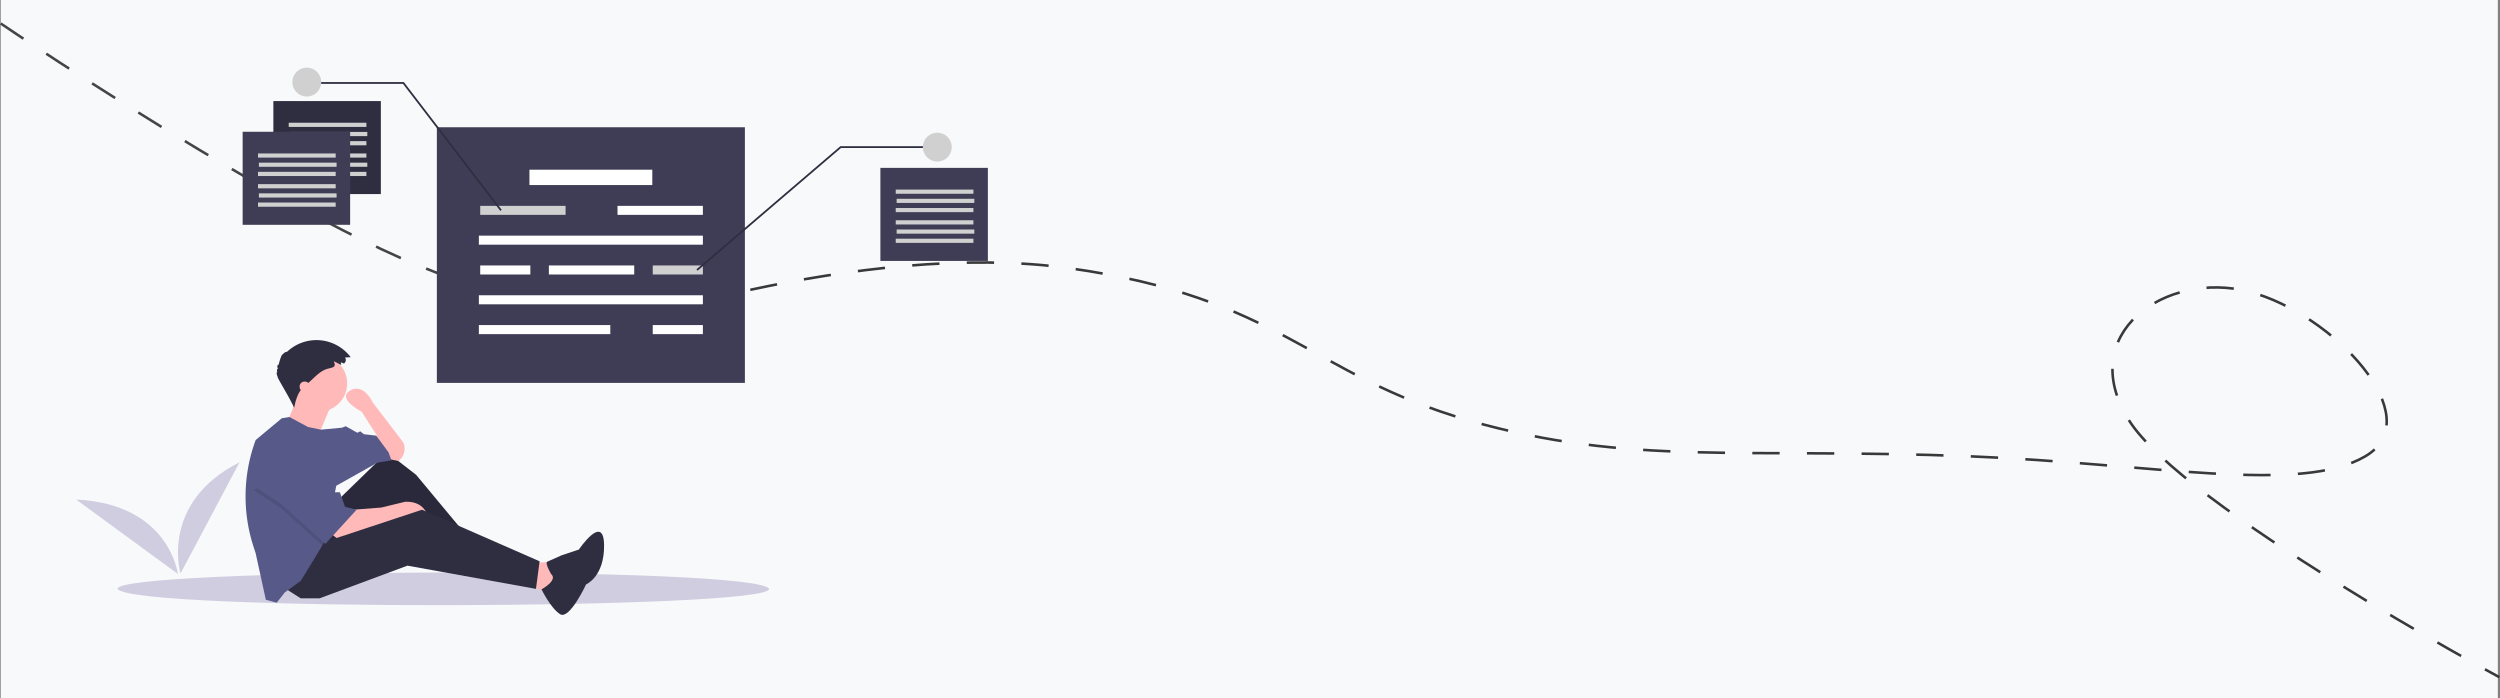 <svg xmlns="http://www.w3.org/2000/svg" width="1922.211" height="537" viewBox="0 0 1922.211 537">
    <rect x="0" y="0" width="1922.211" height="537" fill="#808080" stroke="none"/>
    <defs>
        <style>
            .cls-1{fill:#f8f9fa}.cls-2,.cls-3{fill:none;stroke-width:2px}.cls-2{stroke:#39393a;stroke-dasharray:21 21}.cls-3{stroke:#454545;stroke-dasharray:21}.cls-4{fill:#d0cde1}.cls-5{fill:#2f2e41}.cls-6{fill:#3f3d56}.cls-7{fill:#fff}.cls-8{fill:#d0d0d0}.cls-9{fill:#ffb9b9}.cls-10{opacity:.1}.cls-11{fill:#575a89}
        </style>
    </defs>
    <g id="Grupo_1024" data-name="Grupo 1024" transform="translate(.563 -1906)">
        <g id="Grupo_1017" data-name="Grupo 1017">
            <g id="Grupo_1016" data-name="Grupo 1016">
                <path id="Retângulo_525" d="M0 0h1920v537H0z" class="cls-1" data-name="Retângulo 525" transform="translate(0 1906)"/>
                <path id="Caminho_2996" d="M23118.842-6643s204.557-72.422 366.752-49.79 184.895 81.882 307.371 117.093 212.457 20.652 384.742 27.536c141.789 5.666 254.139 29.516 304.4 0s-24.893-109.763-89.209-126.535-134.6 32.424-92.447 99 284.723 197.386 284.723 197.386" class="cls-2" data-name="Caminho 2996" transform="translate(-22664 8805)"/>
                <path id="Caminho_2997" d="M22641-6889.937s281.186 191.24 377.549 203.245" class="cls-3" data-name="Caminho 2997" transform="translate(-22641 8814)"/>
                <g id="Grupo_971" data-name="Grupo 971" transform="translate(58 1958)">
                    <path id="Caminho_2978" d="M329.837 726.027c9.379 17.464 501.761 16 501.015 0-9.381-17.465-501.764-15.998-501.015 0z" class="cls-4" data-name="Caminho 2978" transform="translate(-298.016 -325.27)"/>
                    <path id="Retângulo_488" d="M0 0h82.651v71.538H0z" class="cls-5" data-name="Retângulo 488" transform="translate(151.615 25.698)"/>
                    <path id="Retângulo_489" d="M0 0h236.84v196.556H0z" class="cls-6" data-name="Retângulo 489" transform="translate(277.328 45.84)"/>
                    <path id="Retângulo_490" d="M0 0h94.458v11.807H0z" class="cls-7" data-name="Retângulo 490" transform="translate(348.519 78.483)"/>
                    <path id="Retângulo_491" d="M0 0h65.634v6.945H0z" class="cls-7" data-name="Retângulo 491" transform="translate(416.237 106.265)"/>
                    <path id="Retângulo_492" d="M0 0h65.634v6.945H0z" class="cls-7" data-name="Retângulo 492" transform="translate(363.452 152.105)"/>
                    <path id="Retângulo_493" d="M0 0h65.634v6.945H0z" class="cls-8" data-name="Retângulo 493" transform="translate(310.666 106.265)"/>
                    <path id="Retângulo_494" d="M0 0h59.731v3.215H0z" class="cls-8" data-name="Retângulo 494" transform="translate(163.422 65.982)"/>
                    <path id="Retângulo_495" d="M0 0h59.731v3.215H0z" class="cls-8" data-name="Retângulo 495" transform="translate(164.118 73.056)"/>
                    <path id="Retângulo_496" d="M0 0h59.731v3.215H0z" class="cls-8" data-name="Retângulo 496" transform="translate(163.422 80.13)"/>
                    <path id="Retângulo_497" d="M0 0h59.731v3.215H0z" class="cls-8" data-name="Retângulo 497" transform="translate(163.422 42.367)"/>
                    <path id="Retângulo_498" d="M0 0h59.731v3.215H0z" class="cls-8" data-name="Retângulo 498" transform="translate(164.118 49.441)"/>
                    <path id="Retângulo_499" d="M0 0h59.731v3.215H0z" class="cls-8" data-name="Retângulo 499" transform="translate(163.422 56.515)"/>
                    <path id="Retângulo_500" d="M0 0h82.651v71.538H0z" class="cls-6" data-name="Retângulo 500" transform="translate(128.001 49.313)"/>
                    <path id="Retângulo_501" d="M0 0h59.731v3.215H0z" class="cls-8" data-name="Retângulo 501" transform="translate(139.808 89.596)"/>
                    <path id="Retângulo_502" d="M0 0h59.731v3.215H0z" class="cls-8" data-name="Retângulo 502" transform="translate(140.503 96.67)"/>
                    <path id="Retângulo_503" d="M0 0h59.731v3.215H0z" class="cls-8" data-name="Retângulo 503" transform="translate(139.808 103.745)"/>
                    <path id="Retângulo_504" d="M0 0h59.731v3.215H0z" class="cls-8" data-name="Retângulo 504" transform="translate(139.808 65.982)"/>
                    <path id="Retângulo_505" d="M0 0h59.731v3.215H0z" class="cls-8" data-name="Retângulo 505" transform="translate(140.503 73.056)"/>
                    <path id="Retângulo_506" d="M0 0h59.731v3.215H0z" class="cls-8" data-name="Retângulo 506" transform="translate(139.808 80.13)"/>
                    <path id="Retângulo_507" d="M0 0h82.651v71.538H0z" class="cls-6" data-name="Retângulo 507" transform="translate(618.349 77.094)"/>
                    <path id="Retângulo_508" d="M0 0h59.731v3.215H0z" class="cls-8" data-name="Retângulo 508" transform="translate(630.156 117.378)"/>
                    <path id="Retângulo_509" d="M0 0h59.731v3.215H0z" class="cls-8" data-name="Retângulo 509" transform="translate(630.851 124.452)"/>
                    <path id="Retângulo_510" d="M0 0h59.731v3.215H0z" class="cls-8" data-name="Retângulo 510" transform="translate(630.156 131.526)"/>
                    <path id="Retângulo_511" d="M0 0h59.731v3.215H0z" class="cls-8" data-name="Retângulo 511" transform="translate(630.156 93.763)"/>
                    <path id="Retângulo_512" d="M0 0h59.731v3.215H0z" class="cls-8" data-name="Retângulo 512" transform="translate(630.851 100.838)"/>
                    <path id="Retângulo_513" d="M0 0h59.731v3.215H0z" class="cls-8" data-name="Retângulo 513" transform="translate(630.156 107.911)"/>
                    <path id="Retângulo_514" d="M0 0h172.247v6.945H0z" class="cls-7" data-name="Retângulo 514" transform="translate(309.624 129.185)"/>
                    <path id="Retângulo_515" d="M0 0h38.547v6.945H0z" class="cls-8" data-name="Retângulo 515" transform="translate(443.324 152.105)"/>
                    <path id="Retângulo_516" d="M0 0h38.547v6.945H0z" class="cls-7" data-name="Retângulo 516" transform="translate(443.324 197.945)"/>
                    <path id="Retângulo_517" d="M0 0h38.547v6.945H0z" class="cls-7" data-name="Retângulo 517" transform="translate(310.666 152.105)"/>
                    <path id="Retângulo_518" d="M0 0h172.247v6.945H0z" class="cls-7" data-name="Retângulo 518" transform="translate(309.624 175.025)"/>
                    <path id="Retângulo_519" d="M0 0h101.056v6.945H0z" class="cls-7" data-name="Retângulo 519" transform="translate(309.624 197.945)"/>
                    <path id="Caminho_2979" d="M702.639 115.513l1.1-.844-75.219-98.2h-74.66v1.39h73.974z" class="cls-5" data-name="Caminho 2979" transform="translate(-376.549 -5.353)"/>
                    <path id="Caminho_2980" d="M58.532 185.211L168.769 90.92h74.06v-1.389h-74.573L57.629 184.155z" class="cls-5" data-name="Caminho 2980" transform="translate(419.276 -29.106)"/>
                    <ellipse id="Elipse_266" cx="11.113" cy="11.113" class="cls-8" data-name="Elipse 266" rx="11.113" ry="11.113" transform="translate(166.201)"/>
                    <ellipse id="Elipse_267" cx="11.113" cy="11.113" class="cls-8" data-name="Elipse 267" rx="11.113" ry="11.113" transform="translate(650.993 50.007)"/>
                    <path id="Caminho_2981" d="M935.106 673.446s-16.2-54.523 45.421-85.566z" class="cls-4" data-name="Caminho 2981" transform="translate(-854.894 -284.441)"/>
                    <path id="Caminho_2982" d="M1081.664 687.547s-6.424-53.812-78.194-57.185z" class="cls-4" data-name="Caminho 2982" transform="translate(-1003.47 -298.252)"/>
                    <path id="Caminho_2983" d="M497.821 563.512l16.751-1.116-5.583 25.126L490 579.7z" class="cls-9" data-name="Caminho 2983" transform="translate(-144.28 -182.829)"/>
                    <path id="Caminho_2984" d="M609.98 476.268l39.085-37.968 22.335 17.309 44.111 53.044-5.025 7.817-53.6-36.293-36.293 47.46-34.618-17.309z" class="cls-5" data-name="Caminho 2984" transform="translate(-409.988 -142.487)"/>
                    <path id="Caminho_2985" d="M609.98 476.268l39.085-37.968 22.335 17.309 44.111 53.044-5.025 7.817-53.6-36.293-36.293 47.46-34.618-17.309z" class="cls-10" data-name="Caminho 2985" transform="translate(-409.988 -142.487)"/>
                    <path id="Caminho_2986" d="M717.937 657.957l5.025 3.909 40.76-13.959 9.492-3.907 18.984 3.908s0-15.634-17.867-15.076l-18.425 4.468-21.776 1.675z" class="cls-9" data-name="Caminho 2986" transform="translate(-521.295 -299.05)"/>
                    <path id="Caminho_2987" d="M510.686 563.96l12.284 7.817h14.517l67.561-25.126 98.829 17.868 2.793-21.219-90.454-39.644-79.287 26.244z" class="cls-5" data-name="Caminho 2987" transform="translate(-350.337 -163.734)"/>
                    <path id="Caminho_2988" d="M777.318 558.037l8.375 1.675 1.825-2.129a11.282 11.282 0 0 0 1.525-12.388l-23.451-30.71s-6.7-15.076-17.309-8.934 8.934 16.192 8.934 16.192l11.725 18.426-1.117 9.492z" class="cls-9" data-name="Caminho 2988" transform="translate(-537.682 -257.199)"/>
                    <ellipse id="Elipse_268" cx="21.776" cy="21.776" class="cls-9" data-name="Elipse 268" rx="21.776" ry="21.776" transform="translate(164.815 220.993)"/>
                    <path id="Caminho_2989" d="M862.442 518.858l-10.05 24.009-24.01-10.05s7.817-18.984 7.817-19.542 26.243 5.583 26.243 5.583z" class="cls-9" data-name="Caminho 2989" transform="translate(-666.079 -260.176)"/>
                    <path id="Caminho_2990" d="M760.13 597.379a125.111 125.111 0 0 0 6.136 38.7l1.631 5.017 7.817 35.735 8.375 2.233 6.142-7.817 12.284-8.934 8.934-14.517 7.661-12.764 2.39-3.987 8.375-41.877L861.7 571.3l10.609-1.675-2.233-6.142-9.492-12.842-9.492-1.117-2.792-2.233-2.233 1.117-8.934-5.025-2.792 1.117-16.326 1.519-9.916-2.077-14.26-7.655-5.84.955-20.1 16.751a125.008 125.008 0 0 0-7.767 43.39z" class="cls-11" data-name="Caminho 2990" transform="translate(-629.882 -267.668)"/>
                    <path id="Caminho_2991" d="M525.26 699.505s-5-8.476-2.889-9.466 11.083-4.934 11.083-4.934l13.155-4.36s18.983-28.212 19.4-3.678-13.821 30.433-13.821 30.433-12.7 27.329-19.892 22.971-14.396-19.153-14.396-19.153 12.976-6.973 7.36-11.813z" class="cls-5" data-name="Caminho 2991" transform="translate(-160.111 -310.176)"/>
                    <path id="Caminho_2992" d="M744.814 468.41l21.217 13.958 31.67 28.555 2.39-3.987 6.7-33.5h-1.675l-17.309-31.826z" class="cls-10" data-name="Caminho 2992" transform="translate(-608.474 -143.562)"/>
                    <path id="Caminho_2993" d="M762.161 436.645l17.309 31.826h6.142l3.908 11.168 8.934 2.233-24.009 26.243-34.06-30.71-21.217-13.958z" class="cls-11" data-name="Caminho 2993" transform="translate(-582.828 -141.949)"/>
                    <path id="Caminho_2994" d="M855.925 465.769l2.359.908a3.294 3.294 0 0 0 .842-4.63l4.36-.2a32.924 32.924 0 0 0-49.15-3.962c-.2-.684-2.362.646-3.246 2-.3-1.112-2.326 4.265-3.043 8.067-.332-1.266-1.61.778-.491 2.738-.709-.1-1.029 1.711-.48 2.721-.776-.364-.645 1.8.2 3.249-1.107-.1 8.73 15.169 12.713 24.092 1.156-5.314 2.457-10.909 6.186-14.868.634-.673 1.328-1.286 2.021-1.9l3.748-3.309c4.358-3.847 8.323-8.6 14.13-10.034 3.99-.988 6.513-1.211 4.339-5.708 1.965.82 3.8 2.039 5.782 2.8-.031-.633-.308-1.333-.27-1.964z" class="cls-5" data-name="Caminho 2994" transform="translate(-652.396 -239.191)"/>
                    <ellipse id="Elipse_269" cx="3.909" cy="3.909" class="cls-9" data-name="Elipse 269" rx="3.909" ry="3.909" transform="translate(171.795 241.373)"/>
                </g>
            </g>
        </g>
    </g>
</svg>
